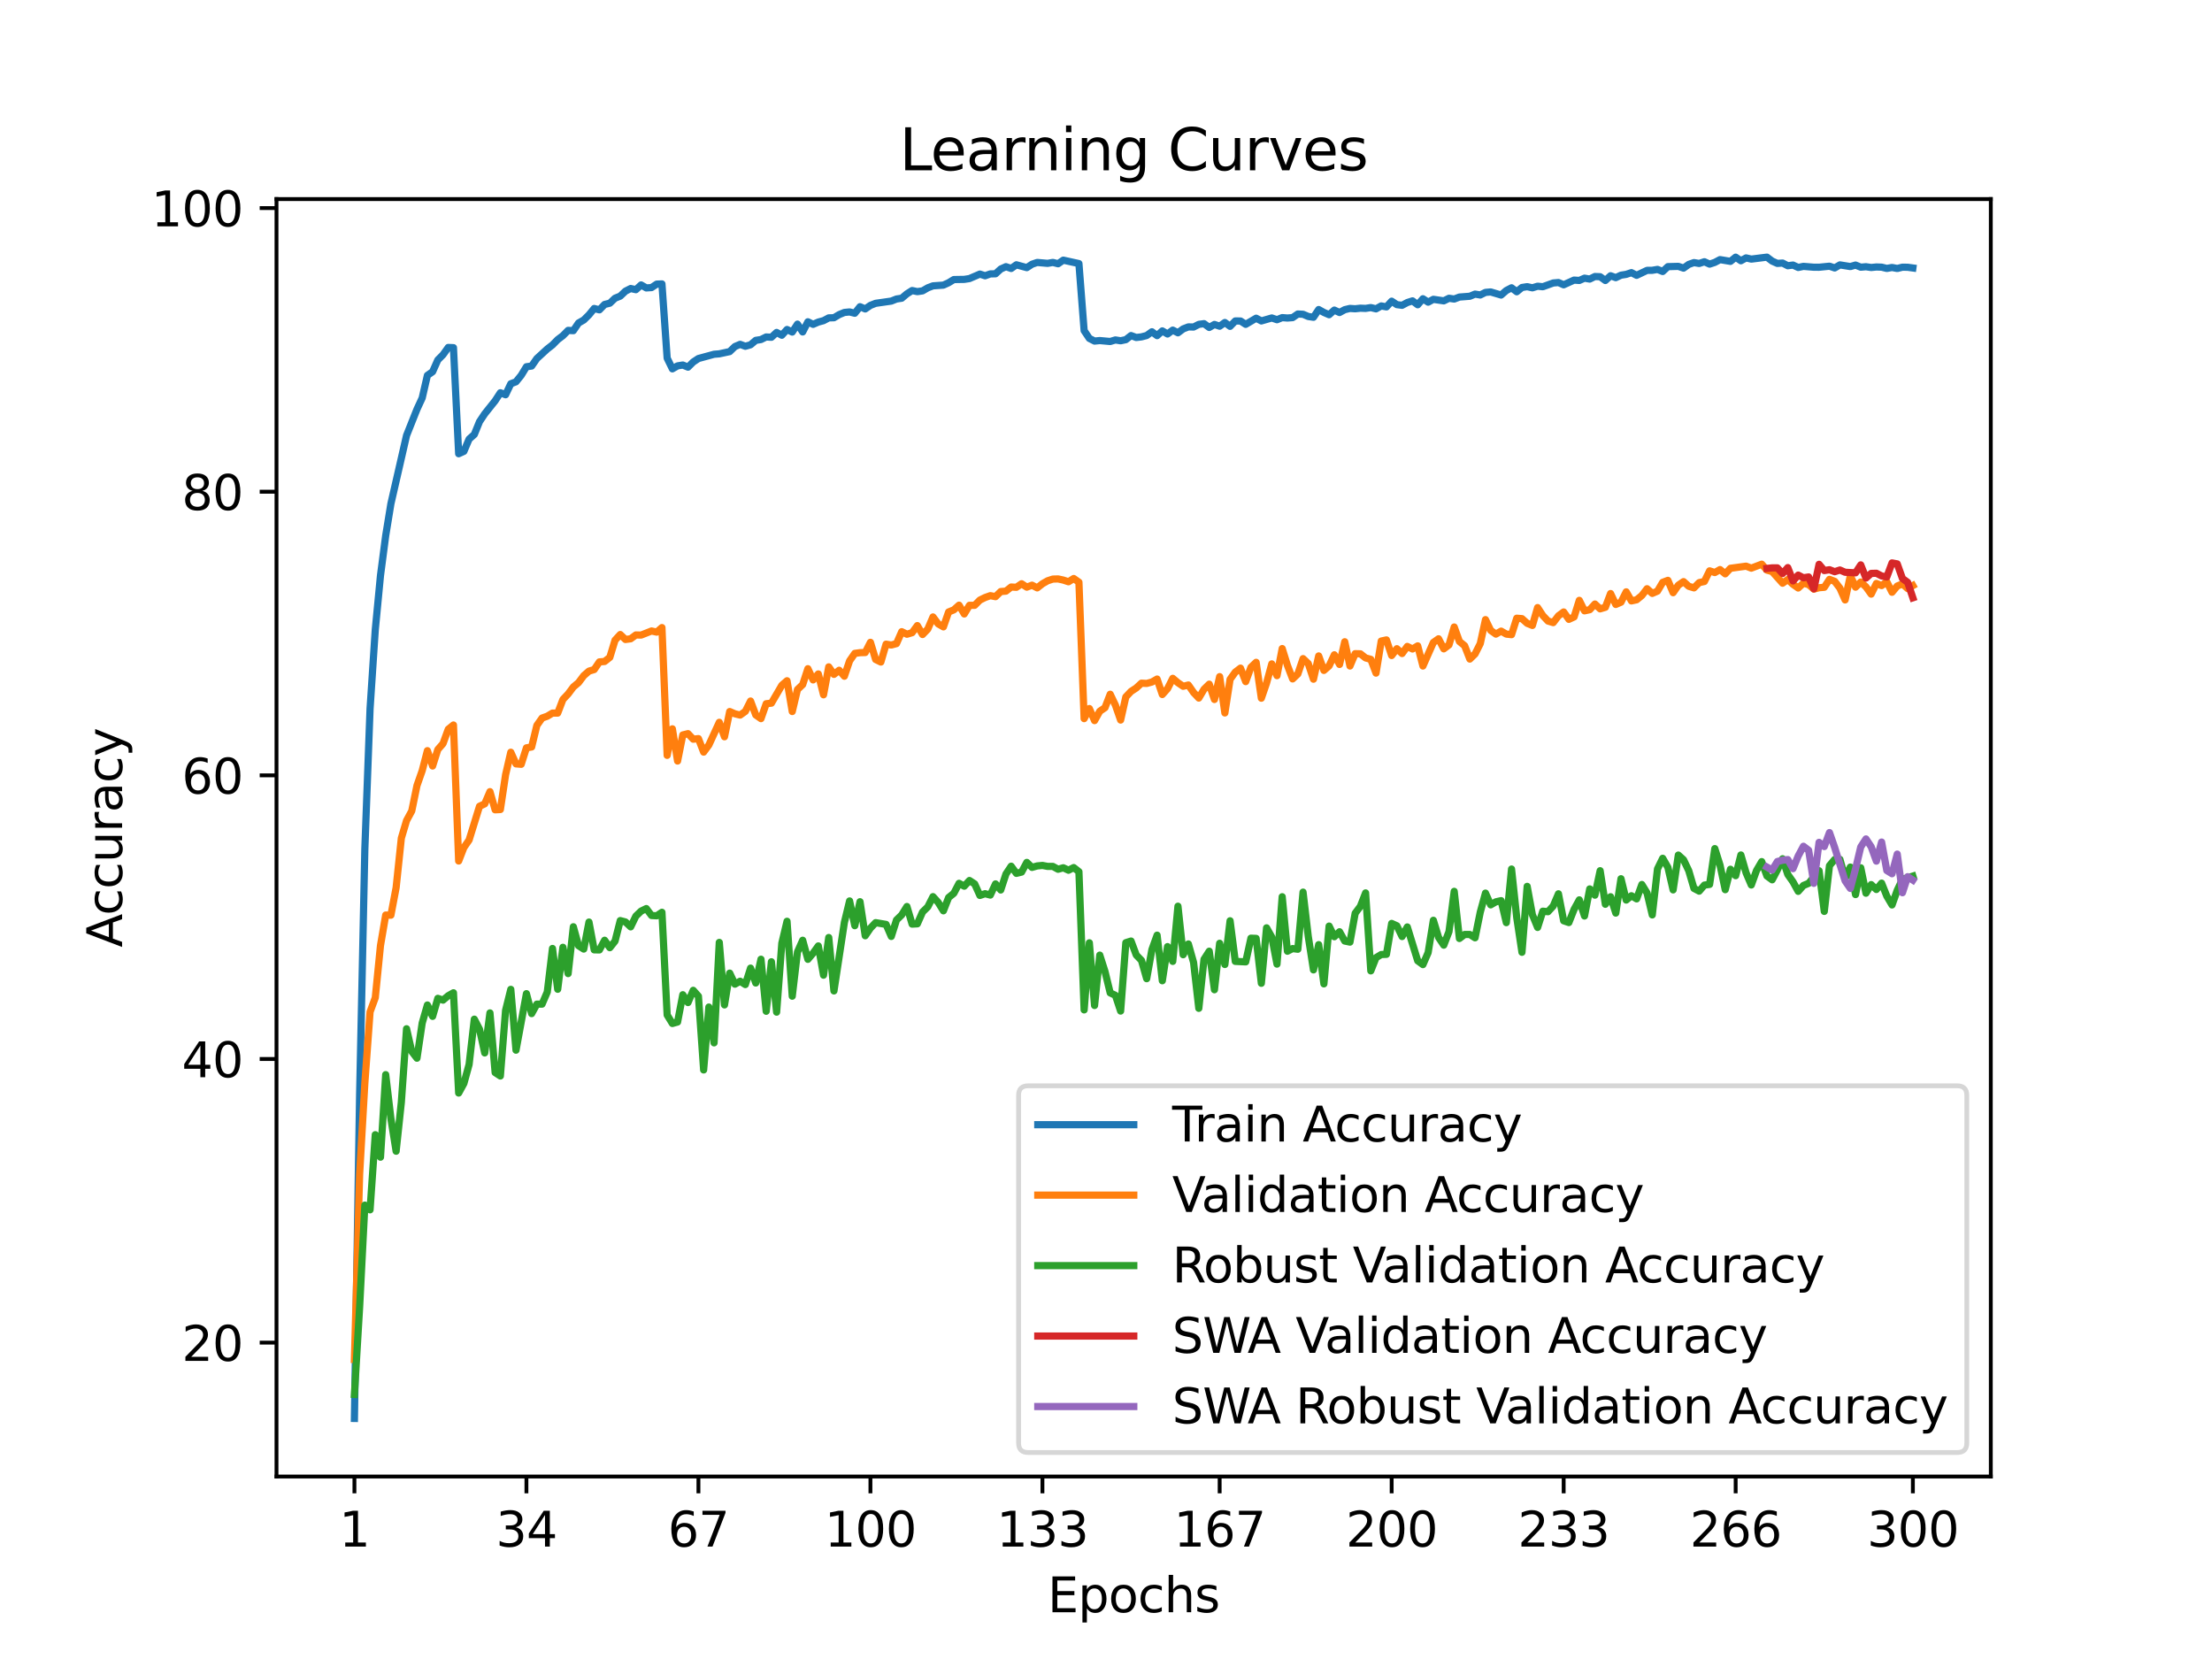 <?xml version="1.0" encoding="utf-8" standalone="no"?>
<!DOCTYPE svg PUBLIC "-//W3C//DTD SVG 1.1//EN"
  "http://www.w3.org/Graphics/SVG/1.1/DTD/svg11.dtd">
<svg xmlns:xlink="http://www.w3.org/1999/xlink" width="460.8pt" height="345.6pt" viewBox="0 0 460.8 345.6" xmlns="http://www.w3.org/2000/svg" version="1.1">
 <defs>
  <style type="text/css">*{stroke-linejoin: round; stroke-linecap: butt}</style>
 </defs>
 <g id="figure_1">
  <g id="patch_1">
   <path d="M 0 345.6 
L 460.8 345.6 
L 460.8 0 
L 0 0 
z
" style="fill: #ffffff"/>
  </g>
  <g id="axes_1">
   <g id="patch_2">
    <path d="M 57.6 307.584 
L 414.72 307.584 
L 414.72 41.472 
L 57.6 41.472 
z
" style="fill: #ffffff"/>
   </g>
   <g id="matplotlib.axis_1">
    <g id="xtick_1">
     <g id="line2d_1">
      <defs>
       <path id="m27cd35a3b5" d="M 0 0 
L 0 3.5 
" style="stroke: #000000; stroke-width: 0.8"/>
      </defs>
      <g>
       <use xlink:href="#m27cd35a3b5" x="73.833" y="307.584" style="stroke: #000000; stroke-width: 0.8"/>
      </g>
     </g>
     <g id="text_1">
      <!-- 1 -->
      <g transform="translate(70.651 322.182) scale(0.1 -0.1)">
       <defs>
        <path id="DejaVuSans-31" d="M 794 531 
L 1825 531 
L 1825 4091 
L 703 3866 
L 703 4441 
L 1819 4666 
L 2450 4666 
L 2450 531 
L 3481 531 
L 3481 0 
L 794 0 
L 794 531 
z
" transform="scale(0.016)"/>
       </defs>
       <use xlink:href="#DejaVuSans-31"/>
      </g>
     </g>
    </g>
    <g id="xtick_2">
     <g id="line2d_2">
      <g>
       <use xlink:href="#m27cd35a3b5" x="109.664" y="307.584" style="stroke: #000000; stroke-width: 0.8"/>
      </g>
     </g>
     <g id="text_2">
      <!-- 34 -->
      <g transform="translate(103.302 322.182) scale(0.1 -0.1)">
       <defs>
        <path id="DejaVuSans-33" d="M 2597 2516 
Q 3050 2419 3304 2112 
Q 3559 1806 3559 1356 
Q 3559 666 3084 287 
Q 2609 -91 1734 -91 
Q 1441 -91 1130 -33 
Q 819 25 488 141 
L 488 750 
Q 750 597 1062 519 
Q 1375 441 1716 441 
Q 2309 441 2620 675 
Q 2931 909 2931 1356 
Q 2931 1769 2642 2001 
Q 2353 2234 1838 2234 
L 1294 2234 
L 1294 2753 
L 1863 2753 
Q 2328 2753 2575 2939 
Q 2822 3125 2822 3475 
Q 2822 3834 2567 4026 
Q 2313 4219 1838 4219 
Q 1578 4219 1281 4162 
Q 984 4106 628 3988 
L 628 4550 
Q 988 4650 1302 4700 
Q 1616 4750 1894 4750 
Q 2613 4750 3031 4423 
Q 3450 4097 3450 3541 
Q 3450 3153 3228 2886 
Q 3006 2619 2597 2516 
z
" transform="scale(0.016)"/>
        <path id="DejaVuSans-34" d="M 2419 4116 
L 825 1625 
L 2419 1625 
L 2419 4116 
z
M 2253 4666 
L 3047 4666 
L 3047 1625 
L 3713 1625 
L 3713 1100 
L 3047 1100 
L 3047 0 
L 2419 0 
L 2419 1100 
L 313 1100 
L 313 1709 
L 2253 4666 
z
" transform="scale(0.016)"/>
       </defs>
       <use xlink:href="#DejaVuSans-33"/>
       <use xlink:href="#DejaVuSans-34" x="63.623"/>
      </g>
     </g>
    </g>
    <g id="xtick_3">
     <g id="line2d_3">
      <g>
       <use xlink:href="#m27cd35a3b5" x="145.496" y="307.584" style="stroke: #000000; stroke-width: 0.8"/>
      </g>
     </g>
     <g id="text_3">
      <!-- 67 -->
      <g transform="translate(139.133 322.182) scale(0.1 -0.1)">
       <defs>
        <path id="DejaVuSans-36" d="M 2113 2584 
Q 1688 2584 1439 2293 
Q 1191 2003 1191 1497 
Q 1191 994 1439 701 
Q 1688 409 2113 409 
Q 2538 409 2786 701 
Q 3034 994 3034 1497 
Q 3034 2003 2786 2293 
Q 2538 2584 2113 2584 
z
M 3366 4563 
L 3366 3988 
Q 3128 4100 2886 4159 
Q 2644 4219 2406 4219 
Q 1781 4219 1451 3797 
Q 1122 3375 1075 2522 
Q 1259 2794 1537 2939 
Q 1816 3084 2150 3084 
Q 2853 3084 3261 2657 
Q 3669 2231 3669 1497 
Q 3669 778 3244 343 
Q 2819 -91 2113 -91 
Q 1303 -91 875 529 
Q 447 1150 447 2328 
Q 447 3434 972 4092 
Q 1497 4750 2381 4750 
Q 2619 4750 2861 4703 
Q 3103 4656 3366 4563 
z
" transform="scale(0.016)"/>
        <path id="DejaVuSans-37" d="M 525 4666 
L 3525 4666 
L 3525 4397 
L 1831 0 
L 1172 0 
L 2766 4134 
L 525 4134 
L 525 4666 
z
" transform="scale(0.016)"/>
       </defs>
       <use xlink:href="#DejaVuSans-36"/>
       <use xlink:href="#DejaVuSans-37" x="63.623"/>
      </g>
     </g>
    </g>
    <g id="xtick_4">
     <g id="line2d_4">
      <g>
       <use xlink:href="#m27cd35a3b5" x="181.327" y="307.584" style="stroke: #000000; stroke-width: 0.8"/>
      </g>
     </g>
     <g id="text_4">
      <!-- 100 -->
      <g transform="translate(171.783 322.182) scale(0.1 -0.1)">
       <defs>
        <path id="DejaVuSans-30" d="M 2034 4250 
Q 1547 4250 1301 3770 
Q 1056 3291 1056 2328 
Q 1056 1369 1301 889 
Q 1547 409 2034 409 
Q 2525 409 2770 889 
Q 3016 1369 3016 2328 
Q 3016 3291 2770 3770 
Q 2525 4250 2034 4250 
z
M 2034 4750 
Q 2819 4750 3233 4129 
Q 3647 3509 3647 2328 
Q 3647 1150 3233 529 
Q 2819 -91 2034 -91 
Q 1250 -91 836 529 
Q 422 1150 422 2328 
Q 422 3509 836 4129 
Q 1250 4750 2034 4750 
z
" transform="scale(0.016)"/>
       </defs>
       <use xlink:href="#DejaVuSans-31"/>
       <use xlink:href="#DejaVuSans-30" x="63.623"/>
       <use xlink:href="#DejaVuSans-30" x="127.246"/>
      </g>
     </g>
    </g>
    <g id="xtick_5">
     <g id="line2d_5">
      <g>
       <use xlink:href="#m27cd35a3b5" x="217.158" y="307.584" style="stroke: #000000; stroke-width: 0.8"/>
      </g>
     </g>
     <g id="text_5">
      <!-- 133 -->
      <g transform="translate(207.615 322.182) scale(0.1 -0.1)">
       <use xlink:href="#DejaVuSans-31"/>
       <use xlink:href="#DejaVuSans-33" x="63.623"/>
       <use xlink:href="#DejaVuSans-33" x="127.246"/>
      </g>
     </g>
    </g>
    <g id="xtick_6">
     <g id="line2d_6">
      <g>
       <use xlink:href="#m27cd35a3b5" x="254.076" y="307.584" style="stroke: #000000; stroke-width: 0.8"/>
      </g>
     </g>
     <g id="text_6">
      <!-- 167 -->
      <g transform="translate(244.532 322.182) scale(0.1 -0.1)">
       <use xlink:href="#DejaVuSans-31"/>
       <use xlink:href="#DejaVuSans-36" x="63.623"/>
       <use xlink:href="#DejaVuSans-37" x="127.246"/>
      </g>
     </g>
    </g>
    <g id="xtick_7">
     <g id="line2d_7">
      <g>
       <use xlink:href="#m27cd35a3b5" x="289.907" y="307.584" style="stroke: #000000; stroke-width: 0.8"/>
      </g>
     </g>
     <g id="text_7">
      <!-- 200 -->
      <g transform="translate(280.363 322.182) scale(0.1 -0.1)">
       <defs>
        <path id="DejaVuSans-32" d="M 1228 531 
L 3431 531 
L 3431 0 
L 469 0 
L 469 531 
Q 828 903 1448 1529 
Q 2069 2156 2228 2338 
Q 2531 2678 2651 2914 
Q 2772 3150 2772 3378 
Q 2772 3750 2511 3984 
Q 2250 4219 1831 4219 
Q 1534 4219 1204 4116 
Q 875 4013 500 3803 
L 500 4441 
Q 881 4594 1212 4672 
Q 1544 4750 1819 4750 
Q 2544 4750 2975 4387 
Q 3406 4025 3406 3419 
Q 3406 3131 3298 2873 
Q 3191 2616 2906 2266 
Q 2828 2175 2409 1742 
Q 1991 1309 1228 531 
z
" transform="scale(0.016)"/>
       </defs>
       <use xlink:href="#DejaVuSans-32"/>
       <use xlink:href="#DejaVuSans-30" x="63.623"/>
       <use xlink:href="#DejaVuSans-30" x="127.246"/>
      </g>
     </g>
    </g>
    <g id="xtick_8">
     <g id="line2d_8">
      <g>
       <use xlink:href="#m27cd35a3b5" x="325.739" y="307.584" style="stroke: #000000; stroke-width: 0.8"/>
      </g>
     </g>
     <g id="text_8">
      <!-- 233 -->
      <g transform="translate(316.195 322.182) scale(0.1 -0.1)">
       <use xlink:href="#DejaVuSans-32"/>
       <use xlink:href="#DejaVuSans-33" x="63.623"/>
       <use xlink:href="#DejaVuSans-33" x="127.246"/>
      </g>
     </g>
    </g>
    <g id="xtick_9">
     <g id="line2d_9">
      <g>
       <use xlink:href="#m27cd35a3b5" x="361.57" y="307.584" style="stroke: #000000; stroke-width: 0.8"/>
      </g>
     </g>
     <g id="text_9">
      <!-- 266 -->
      <g transform="translate(352.026 322.182) scale(0.1 -0.1)">
       <use xlink:href="#DejaVuSans-32"/>
       <use xlink:href="#DejaVuSans-36" x="63.623"/>
       <use xlink:href="#DejaVuSans-36" x="127.246"/>
      </g>
     </g>
    </g>
    <g id="xtick_10">
     <g id="line2d_10">
      <g>
       <use xlink:href="#m27cd35a3b5" x="398.487" y="307.584" style="stroke: #000000; stroke-width: 0.8"/>
      </g>
     </g>
     <g id="text_10">
      <!-- 300 -->
      <g transform="translate(388.944 322.182) scale(0.1 -0.1)">
       <use xlink:href="#DejaVuSans-33"/>
       <use xlink:href="#DejaVuSans-30" x="63.623"/>
       <use xlink:href="#DejaVuSans-30" x="127.246"/>
      </g>
     </g>
    </g>
    <g id="text_11">
     <!-- Epochs -->
     <g transform="translate(218.244 335.861) scale(0.1 -0.1)">
      <defs>
       <path id="DejaVuSans-45" d="M 628 4666 
L 3578 4666 
L 3578 4134 
L 1259 4134 
L 1259 2753 
L 3481 2753 
L 3481 2222 
L 1259 2222 
L 1259 531 
L 3634 531 
L 3634 0 
L 628 0 
L 628 4666 
z
" transform="scale(0.016)"/>
       <path id="DejaVuSans-70" d="M 1159 525 
L 1159 -1331 
L 581 -1331 
L 581 3500 
L 1159 3500 
L 1159 2969 
Q 1341 3281 1617 3432 
Q 1894 3584 2278 3584 
Q 2916 3584 3314 3078 
Q 3713 2572 3713 1747 
Q 3713 922 3314 415 
Q 2916 -91 2278 -91 
Q 1894 -91 1617 61 
Q 1341 213 1159 525 
z
M 3116 1747 
Q 3116 2381 2855 2742 
Q 2594 3103 2138 3103 
Q 1681 3103 1420 2742 
Q 1159 2381 1159 1747 
Q 1159 1113 1420 752 
Q 1681 391 2138 391 
Q 2594 391 2855 752 
Q 3116 1113 3116 1747 
z
" transform="scale(0.016)"/>
       <path id="DejaVuSans-6f" d="M 1959 3097 
Q 1497 3097 1228 2736 
Q 959 2375 959 1747 
Q 959 1119 1226 758 
Q 1494 397 1959 397 
Q 2419 397 2687 759 
Q 2956 1122 2956 1747 
Q 2956 2369 2687 2733 
Q 2419 3097 1959 3097 
z
M 1959 3584 
Q 2709 3584 3137 3096 
Q 3566 2609 3566 1747 
Q 3566 888 3137 398 
Q 2709 -91 1959 -91 
Q 1206 -91 779 398 
Q 353 888 353 1747 
Q 353 2609 779 3096 
Q 1206 3584 1959 3584 
z
" transform="scale(0.016)"/>
       <path id="DejaVuSans-63" d="M 3122 3366 
L 3122 2828 
Q 2878 2963 2633 3030 
Q 2388 3097 2138 3097 
Q 1578 3097 1268 2742 
Q 959 2388 959 1747 
Q 959 1106 1268 751 
Q 1578 397 2138 397 
Q 2388 397 2633 464 
Q 2878 531 3122 666 
L 3122 134 
Q 2881 22 2623 -34 
Q 2366 -91 2075 -91 
Q 1284 -91 818 406 
Q 353 903 353 1747 
Q 353 2603 823 3093 
Q 1294 3584 2113 3584 
Q 2378 3584 2631 3529 
Q 2884 3475 3122 3366 
z
" transform="scale(0.016)"/>
       <path id="DejaVuSans-68" d="M 3513 2113 
L 3513 0 
L 2938 0 
L 2938 2094 
Q 2938 2591 2744 2837 
Q 2550 3084 2163 3084 
Q 1697 3084 1428 2787 
Q 1159 2491 1159 1978 
L 1159 0 
L 581 0 
L 581 4863 
L 1159 4863 
L 1159 2956 
Q 1366 3272 1645 3428 
Q 1925 3584 2291 3584 
Q 2894 3584 3203 3211 
Q 3513 2838 3513 2113 
z
" transform="scale(0.016)"/>
       <path id="DejaVuSans-73" d="M 2834 3397 
L 2834 2853 
Q 2591 2978 2328 3040 
Q 2066 3103 1784 3103 
Q 1356 3103 1142 2972 
Q 928 2841 928 2578 
Q 928 2378 1081 2264 
Q 1234 2150 1697 2047 
L 1894 2003 
Q 2506 1872 2764 1633 
Q 3022 1394 3022 966 
Q 3022 478 2636 193 
Q 2250 -91 1575 -91 
Q 1294 -91 989 -36 
Q 684 19 347 128 
L 347 722 
Q 666 556 975 473 
Q 1284 391 1588 391 
Q 1994 391 2212 530 
Q 2431 669 2431 922 
Q 2431 1156 2273 1281 
Q 2116 1406 1581 1522 
L 1381 1569 
Q 847 1681 609 1914 
Q 372 2147 372 2553 
Q 372 3047 722 3315 
Q 1072 3584 1716 3584 
Q 2034 3584 2315 3537 
Q 2597 3491 2834 3397 
z
" transform="scale(0.016)"/>
      </defs>
      <use xlink:href="#DejaVuSans-45"/>
      <use xlink:href="#DejaVuSans-70" x="63.184"/>
      <use xlink:href="#DejaVuSans-6f" x="126.66"/>
      <use xlink:href="#DejaVuSans-63" x="187.842"/>
      <use xlink:href="#DejaVuSans-68" x="242.822"/>
      <use xlink:href="#DejaVuSans-73" x="306.201"/>
     </g>
    </g>
   </g>
   <g id="matplotlib.axis_2">
    <g id="ytick_1">
     <g id="line2d_11">
      <defs>
       <path id="m4e24f9bdbe" d="M 0 0 
L -3.5 0 
" style="stroke: #000000; stroke-width: 0.8"/>
      </defs>
      <g>
       <use xlink:href="#m4e24f9bdbe" x="57.6" y="279.694" style="stroke: #000000; stroke-width: 0.8"/>
      </g>
     </g>
     <g id="text_12">
      <!-- 20 -->
      <g transform="translate(37.875 283.493) scale(0.1 -0.1)">
       <use xlink:href="#DejaVuSans-32"/>
       <use xlink:href="#DejaVuSans-30" x="63.623"/>
      </g>
     </g>
    </g>
    <g id="ytick_2">
     <g id="line2d_12">
      <g>
       <use xlink:href="#m4e24f9bdbe" x="57.6" y="220.607" style="stroke: #000000; stroke-width: 0.8"/>
      </g>
     </g>
     <g id="text_13">
      <!-- 40 -->
      <g transform="translate(37.875 224.406) scale(0.1 -0.1)">
       <use xlink:href="#DejaVuSans-34"/>
       <use xlink:href="#DejaVuSans-30" x="63.623"/>
      </g>
     </g>
    </g>
    <g id="ytick_3">
     <g id="line2d_13">
      <g>
       <use xlink:href="#m4e24f9bdbe" x="57.6" y="161.52" style="stroke: #000000; stroke-width: 0.8"/>
      </g>
     </g>
     <g id="text_14">
      <!-- 60 -->
      <g transform="translate(37.875 165.319) scale(0.1 -0.1)">
       <use xlink:href="#DejaVuSans-36"/>
       <use xlink:href="#DejaVuSans-30" x="63.623"/>
      </g>
     </g>
    </g>
    <g id="ytick_4">
     <g id="line2d_14">
      <g>
       <use xlink:href="#m4e24f9bdbe" x="57.6" y="102.433" style="stroke: #000000; stroke-width: 0.8"/>
      </g>
     </g>
     <g id="text_15">
      <!-- 80 -->
      <g transform="translate(37.875 106.232) scale(0.1 -0.1)">
       <defs>
        <path id="DejaVuSans-38" d="M 2034 2216 
Q 1584 2216 1326 1975 
Q 1069 1734 1069 1313 
Q 1069 891 1326 650 
Q 1584 409 2034 409 
Q 2484 409 2743 651 
Q 3003 894 3003 1313 
Q 3003 1734 2745 1975 
Q 2488 2216 2034 2216 
z
M 1403 2484 
Q 997 2584 770 2862 
Q 544 3141 544 3541 
Q 544 4100 942 4425 
Q 1341 4750 2034 4750 
Q 2731 4750 3128 4425 
Q 3525 4100 3525 3541 
Q 3525 3141 3298 2862 
Q 3072 2584 2669 2484 
Q 3125 2378 3379 2068 
Q 3634 1759 3634 1313 
Q 3634 634 3220 271 
Q 2806 -91 2034 -91 
Q 1263 -91 848 271 
Q 434 634 434 1313 
Q 434 1759 690 2068 
Q 947 2378 1403 2484 
z
M 1172 3481 
Q 1172 3119 1398 2916 
Q 1625 2713 2034 2713 
Q 2441 2713 2670 2916 
Q 2900 3119 2900 3481 
Q 2900 3844 2670 4047 
Q 2441 4250 2034 4250 
Q 1625 4250 1398 4047 
Q 1172 3844 1172 3481 
z
" transform="scale(0.016)"/>
       </defs>
       <use xlink:href="#DejaVuSans-38"/>
       <use xlink:href="#DejaVuSans-30" x="63.623"/>
      </g>
     </g>
    </g>
    <g id="ytick_5">
     <g id="line2d_15">
      <g>
       <use xlink:href="#m4e24f9bdbe" x="57.6" y="43.346" style="stroke: #000000; stroke-width: 0.8"/>
      </g>
     </g>
     <g id="text_16">
      <!-- 100 -->
      <g transform="translate(31.512 47.145) scale(0.1 -0.1)">
       <use xlink:href="#DejaVuSans-31"/>
       <use xlink:href="#DejaVuSans-30" x="63.623"/>
       <use xlink:href="#DejaVuSans-30" x="127.246"/>
      </g>
     </g>
    </g>
    <g id="text_17">
     <!-- Accuracy -->
     <g transform="translate(25.433 197.356) rotate(-90) scale(0.1 -0.1)">
      <defs>
       <path id="DejaVuSans-41" d="M 2188 4044 
L 1331 1722 
L 3047 1722 
L 2188 4044 
z
M 1831 4666 
L 2547 4666 
L 4325 0 
L 3669 0 
L 3244 1197 
L 1141 1197 
L 716 0 
L 50 0 
L 1831 4666 
z
" transform="scale(0.016)"/>
       <path id="DejaVuSans-75" d="M 544 1381 
L 544 3500 
L 1119 3500 
L 1119 1403 
Q 1119 906 1312 657 
Q 1506 409 1894 409 
Q 2359 409 2629 706 
Q 2900 1003 2900 1516 
L 2900 3500 
L 3475 3500 
L 3475 0 
L 2900 0 
L 2900 538 
Q 2691 219 2414 64 
Q 2138 -91 1772 -91 
Q 1169 -91 856 284 
Q 544 659 544 1381 
z
M 1991 3584 
L 1991 3584 
z
" transform="scale(0.016)"/>
       <path id="DejaVuSans-72" d="M 2631 2963 
Q 2534 3019 2420 3045 
Q 2306 3072 2169 3072 
Q 1681 3072 1420 2755 
Q 1159 2438 1159 1844 
L 1159 0 
L 581 0 
L 581 3500 
L 1159 3500 
L 1159 2956 
Q 1341 3275 1631 3429 
Q 1922 3584 2338 3584 
Q 2397 3584 2469 3576 
Q 2541 3569 2628 3553 
L 2631 2963 
z
" transform="scale(0.016)"/>
       <path id="DejaVuSans-61" d="M 2194 1759 
Q 1497 1759 1228 1600 
Q 959 1441 959 1056 
Q 959 750 1161 570 
Q 1363 391 1709 391 
Q 2188 391 2477 730 
Q 2766 1069 2766 1631 
L 2766 1759 
L 2194 1759 
z
M 3341 1997 
L 3341 0 
L 2766 0 
L 2766 531 
Q 2569 213 2275 61 
Q 1981 -91 1556 -91 
Q 1019 -91 701 211 
Q 384 513 384 1019 
Q 384 1609 779 1909 
Q 1175 2209 1959 2209 
L 2766 2209 
L 2766 2266 
Q 2766 2663 2505 2880 
Q 2244 3097 1772 3097 
Q 1472 3097 1187 3025 
Q 903 2953 641 2809 
L 641 3341 
Q 956 3463 1253 3523 
Q 1550 3584 1831 3584 
Q 2591 3584 2966 3190 
Q 3341 2797 3341 1997 
z
" transform="scale(0.016)"/>
       <path id="DejaVuSans-79" d="M 2059 -325 
Q 1816 -950 1584 -1140 
Q 1353 -1331 966 -1331 
L 506 -1331 
L 506 -850 
L 844 -850 
Q 1081 -850 1212 -737 
Q 1344 -625 1503 -206 
L 1606 56 
L 191 3500 
L 800 3500 
L 1894 763 
L 2988 3500 
L 3597 3500 
L 2059 -325 
z
" transform="scale(0.016)"/>
      </defs>
      <use xlink:href="#DejaVuSans-41"/>
      <use xlink:href="#DejaVuSans-63" x="66.658"/>
      <use xlink:href="#DejaVuSans-63" x="121.639"/>
      <use xlink:href="#DejaVuSans-75" x="176.619"/>
      <use xlink:href="#DejaVuSans-72" x="239.998"/>
      <use xlink:href="#DejaVuSans-61" x="281.111"/>
      <use xlink:href="#DejaVuSans-63" x="342.391"/>
      <use xlink:href="#DejaVuSans-79" x="397.371"/>
     </g>
    </g>
   </g>
   <g id="line2d_16">
    <path d="M 73.833 295.488 
L 74.919 227.898 
L 76.004 176.853 
L 77.09 147.635 
L 78.176 131.191 
L 79.262 119.893 
L 80.348 111.58 
L 81.433 104.932 
L 84.691 90.716 
L 86.862 85.256 
L 87.948 82.911 
L 89.034 78.201 
L 90.12 77.433 
L 91.206 74.987 
L 92.291 73.894 
L 93.377 72.381 
L 94.463 72.423 
L 95.549 94.521 
L 96.635 94.025 
L 97.72 91.472 
L 98.806 90.509 
L 99.892 87.838 
L 100.978 86.208 
L 103.149 83.484 
L 104.235 81.818 
L 105.321 82.231 
L 106.407 79.95 
L 107.493 79.531 
L 108.578 78.184 
L 109.664 76.399 
L 110.75 76.252 
L 111.836 74.692 
L 114.007 72.7 
L 115.093 71.855 
L 116.179 70.751 
L 117.265 69.923 
L 118.351 68.824 
L 119.436 68.883 
L 120.522 67.282 
L 121.608 66.662 
L 122.694 65.586 
L 123.78 64.263 
L 124.865 64.546 
L 125.951 63.424 
L 127.037 63.158 
L 128.123 62.124 
L 129.209 61.687 
L 130.294 60.653 
L 131.38 60.103 
L 132.466 60.345 
L 133.552 59.359 
L 134.638 59.979 
L 135.723 59.908 
L 136.809 59.187 
L 137.895 59.146 
L 138.981 74.609 
L 140.067 76.836 
L 141.152 76.216 
L 142.238 76.039 
L 143.324 76.482 
L 144.41 75.407 
L 145.496 74.686 
L 148.753 73.799 
L 149.839 73.711 
L 152.01 73.244 
L 153.096 72.192 
L 154.182 71.731 
L 155.268 72.133 
L 156.354 71.826 
L 157.439 70.904 
L 158.525 70.733 
L 159.611 70.195 
L 160.697 70.26 
L 161.783 69.256 
L 162.868 69.835 
L 163.954 68.641 
L 165.04 69.173 
L 166.126 67.524 
L 167.212 69.149 
L 168.297 67.034 
L 169.383 67.566 
L 170.469 67.093 
L 171.555 66.798 
L 172.641 66.219 
L 173.726 66.189 
L 174.812 65.539 
L 175.898 65.09 
L 176.984 64.984 
L 178.07 65.255 
L 179.155 63.891 
L 180.241 64.357 
L 181.327 63.613 
L 182.413 63.187 
L 185.67 62.721 
L 186.756 62.289 
L 187.842 62.124 
L 188.928 61.208 
L 190.013 60.523 
L 191.099 60.753 
L 192.185 60.593 
L 193.271 59.961 
L 194.357 59.548 
L 196.528 59.394 
L 197.614 58.898 
L 198.7 58.236 
L 200.871 58.2 
L 201.957 58.029 
L 204.129 57.095 
L 205.215 57.45 
L 206.3 57.06 
L 207.386 57.036 
L 208.472 56.044 
L 209.558 55.553 
L 210.644 55.926 
L 211.729 55.163 
L 213.901 55.754 
L 214.987 55.045 
L 216.073 54.673 
L 218.244 54.862 
L 219.33 54.667 
L 220.416 54.945 
L 221.502 54.194 
L 224.759 54.909 
L 225.845 68.877 
L 226.931 70.496 
L 228.016 71.052 
L 229.102 70.945 
L 231.274 71.14 
L 232.36 70.816 
L 233.445 70.987 
L 234.531 70.756 
L 235.617 69.906 
L 236.703 70.307 
L 237.789 70.177 
L 238.875 69.894 
L 239.96 69.114 
L 241.046 69.917 
L 242.132 68.937 
L 243.218 69.575 
L 244.304 68.771 
L 245.389 69.327 
L 246.475 68.517 
L 247.561 68.097 
L 248.647 68.127 
L 249.733 67.572 
L 250.818 67.424 
L 251.904 68.216 
L 252.99 67.589 
L 254.076 67.956 
L 255.162 67.182 
L 256.247 67.985 
L 257.333 66.863 
L 258.419 66.868 
L 259.505 67.566 
L 261.676 66.289 
L 262.762 66.857 
L 264.934 66.236 
L 266.02 66.603 
L 267.105 66.165 
L 268.191 66.248 
L 269.277 66.165 
L 270.363 65.415 
L 271.449 65.468 
L 272.534 65.929 
L 273.62 66.094 
L 274.706 64.481 
L 275.792 65.09 
L 276.878 65.563 
L 277.963 64.6 
L 279.049 65.102 
L 280.135 64.511 
L 281.221 64.251 
L 282.307 64.322 
L 283.392 64.204 
L 284.478 64.245 
L 285.564 64.074 
L 286.65 64.34 
L 287.736 63.731 
L 288.821 63.932 
L 289.907 62.744 
L 290.993 63.459 
L 292.079 63.601 
L 293.165 63.022 
L 294.25 62.679 
L 295.336 63.489 
L 296.422 62.236 
L 297.508 62.945 
L 298.594 62.354 
L 300.765 62.673 
L 301.851 62.136 
L 302.937 62.295 
L 304.023 61.882 
L 306.194 61.716 
L 307.28 61.267 
L 308.366 61.45 
L 309.452 60.913 
L 310.537 60.818 
L 312.709 61.462 
L 313.795 60.517 
L 314.881 59.955 
L 315.966 60.777 
L 317.052 59.89 
L 318.138 59.719 
L 319.224 59.961 
L 320.31 59.624 
L 321.395 59.731 
L 323.567 58.951 
L 324.653 58.856 
L 325.739 59.329 
L 327.91 58.348 
L 328.996 58.425 
L 330.082 57.946 
L 331.168 58.135 
L 332.253 57.604 
L 333.339 57.645 
L 334.425 58.431 
L 335.511 57.444 
L 336.597 57.84 
L 337.682 57.326 
L 338.768 57.155 
L 339.854 56.794 
L 340.94 57.355 
L 343.111 56.321 
L 344.197 56.31 
L 345.283 56.121 
L 346.369 56.558 
L 347.455 55.547 
L 349.626 55.488 
L 350.712 55.855 
L 351.798 55.081 
L 352.884 54.702 
L 353.969 54.886 
L 355.055 54.525 
L 356.141 55.022 
L 357.227 54.661 
L 358.313 54.082 
L 360.484 54.448 
L 361.57 53.574 
L 362.656 54.318 
L 363.742 53.728 
L 364.827 53.976 
L 368.085 53.568 
L 369.171 54.389 
L 370.256 54.874 
L 371.342 54.797 
L 372.428 55.358 
L 373.514 55.217 
L 374.6 55.719 
L 375.685 55.488 
L 377.857 55.666 
L 378.943 55.671 
L 381.114 55.453 
L 382.2 55.819 
L 383.286 55.181 
L 385.458 55.53 
L 386.543 55.217 
L 387.629 55.66 
L 388.715 55.565 
L 389.801 55.725 
L 390.887 55.618 
L 391.972 55.654 
L 393.058 55.92 
L 394.144 55.719 
L 395.23 55.931 
L 396.316 55.66 
L 397.401 55.677 
L 398.487 55.825 
L 398.487 55.825 
" clip-path="url(#p1782fd8e2c)" style="fill: none; stroke: #1f77b4; stroke-width: 1.5; stroke-linecap: square"/>
   </g>
   <g id="line2d_17">
    <path d="M 73.833 283.21 
L 74.919 244.567 
L 76.004 225.629 
L 77.09 210.799 
L 78.176 207.844 
L 79.262 196.972 
L 80.348 190.62 
L 81.433 190.65 
L 82.519 184.918 
L 83.605 174.608 
L 84.691 170.944 
L 85.777 168.935 
L 86.862 163.647 
L 87.948 160.545 
L 89.034 156.379 
L 90.12 159.57 
L 91.206 156.143 
L 92.291 154.902 
L 93.377 151.918 
L 94.463 151.032 
L 95.549 179.364 
L 96.635 176.558 
L 97.72 174.992 
L 99.892 167.96 
L 100.978 167.458 
L 102.064 164.917 
L 103.149 168.699 
L 104.235 168.64 
L 105.321 161.402 
L 106.407 156.704 
L 107.493 159.127 
L 108.578 159.216 
L 109.664 155.789 
L 110.75 155.611 
L 111.836 151.121 
L 112.922 149.584 
L 114.007 149.2 
L 115.093 148.55 
L 116.179 148.55 
L 117.265 145.714 
L 118.351 144.562 
L 119.436 143.114 
L 120.522 142.199 
L 121.608 140.751 
L 122.694 139.806 
L 123.78 139.481 
L 124.865 137.885 
L 125.951 137.797 
L 127.037 136.94 
L 128.123 133.365 
L 129.209 132.183 
L 130.294 133.217 
L 131.38 133.07 
L 132.466 132.272 
L 133.552 132.301 
L 135.723 131.445 
L 136.809 131.681 
L 137.895 130.736 
L 138.981 157.354 
L 140.067 151.83 
L 141.152 158.536 
L 142.238 153.1 
L 143.324 152.834 
L 144.41 153.986 
L 145.496 153.868 
L 146.581 156.675 
L 147.667 155.198 
L 149.839 150.471 
L 150.925 153.484 
L 152.01 148.225 
L 153.096 148.698 
L 154.182 148.964 
L 155.268 148.196 
L 156.354 146.039 
L 157.439 148.934 
L 158.525 149.703 
L 159.611 146.601 
L 160.697 146.482 
L 162.868 142.76 
L 163.954 141.814 
L 165.04 148.225 
L 166.126 143.646 
L 167.212 142.612 
L 168.297 139.303 
L 169.383 141.637 
L 170.469 140.396 
L 171.555 144.739 
L 172.641 138.919 
L 173.726 140.485 
L 174.812 139.628 
L 175.898 140.869 
L 176.984 137.678 
L 178.07 136.113 
L 179.155 135.965 
L 180.241 135.935 
L 181.327 133.808 
L 182.413 137.383 
L 183.499 137.915 
L 184.584 134.192 
L 185.67 134.37 
L 186.756 134.074 
L 187.842 131.592 
L 188.928 132.124 
L 190.013 131.799 
L 191.099 130.322 
L 192.185 132.183 
L 193.271 131.061 
L 194.357 128.52 
L 195.442 129.968 
L 196.528 130.588 
L 197.614 127.486 
L 198.7 127.043 
L 199.786 126.068 
L 200.871 127.899 
L 201.957 126.097 
L 203.043 126.097 
L 204.129 125.004 
L 205.215 124.472 
L 206.3 124.088 
L 207.386 124.295 
L 208.472 123.232 
L 209.558 123.143 
L 210.644 122.286 
L 211.729 122.345 
L 212.815 121.607 
L 213.901 122.316 
L 214.987 121.902 
L 216.073 122.463 
L 217.158 121.607 
L 218.244 120.986 
L 219.33 120.632 
L 220.416 120.602 
L 221.502 120.839 
L 222.587 121.193 
L 223.673 120.514 
L 224.759 121.282 
L 225.845 149.703 
L 226.931 147.605 
L 228.016 150.116 
L 229.102 148.166 
L 230.188 147.428 
L 231.274 144.621 
L 232.36 146.896 
L 233.445 149.998 
L 234.531 145.182 
L 235.617 144.03 
L 236.703 143.321 
L 237.789 142.317 
L 238.875 142.376 
L 239.96 142.08 
L 241.046 141.46 
L 242.132 144.68 
L 243.218 143.469 
L 244.304 141.312 
L 245.389 142.228 
L 246.475 142.967 
L 247.561 142.701 
L 248.647 144.267 
L 249.733 145.419 
L 250.818 143.587 
L 251.904 142.524 
L 252.99 145.714 
L 254.076 140.958 
L 255.162 148.521 
L 256.247 141.519 
L 257.333 140.012 
L 258.419 139.185 
L 259.505 141.992 
L 260.591 139.008 
L 261.676 137.974 
L 262.762 145.448 
L 263.848 142.287 
L 264.934 138.299 
L 266.02 140.751 
L 267.105 135.108 
L 268.191 138.594 
L 269.277 141.43 
L 270.363 140.396 
L 271.449 137.206 
L 272.534 138.24 
L 273.62 141.489 
L 274.706 136.644 
L 275.792 139.658 
L 276.878 138.712 
L 277.963 136.408 
L 279.049 138.417 
L 280.135 133.69 
L 281.221 138.742 
L 282.307 136.172 
L 283.392 136.201 
L 284.478 137.058 
L 285.564 137.353 
L 286.65 140.219 
L 287.736 133.542 
L 288.821 133.306 
L 289.907 136.556 
L 290.993 135.138 
L 292.079 136.142 
L 293.165 134.665 
L 294.25 135.197 
L 295.336 134.547 
L 296.422 138.742 
L 298.594 133.838 
L 299.679 133.07 
L 300.765 135.167 
L 301.851 134.34 
L 302.937 130.617 
L 304.023 133.631 
L 305.108 134.517 
L 306.194 137.294 
L 307.28 136.231 
L 308.366 134.074 
L 309.452 129.081 
L 310.537 131.327 
L 311.623 132.095 
L 312.709 131.474 
L 313.795 132.095 
L 314.881 132.213 
L 315.966 128.786 
L 317.052 128.874 
L 318.138 129.849 
L 319.224 130.292 
L 320.31 126.57 
L 321.395 128.224 
L 322.481 129.377 
L 323.567 129.702 
L 324.653 128.284 
L 325.739 127.486 
L 326.824 129.022 
L 327.91 128.52 
L 328.996 125.063 
L 330.082 127.25 
L 331.168 127.013 
L 332.253 125.831 
L 333.339 126.836 
L 334.425 126.511 
L 335.511 123.645 
L 336.597 125.92 
L 337.682 125.447 
L 338.768 123.291 
L 339.854 125.181 
L 340.94 124.945 
L 342.026 124.059 
L 343.111 122.641 
L 344.197 123.616 
L 345.283 123.143 
L 346.369 121.311 
L 347.455 120.898 
L 348.54 123.468 
L 349.626 121.902 
L 350.712 121.164 
L 351.798 122.138 
L 352.884 122.463 
L 353.969 121.37 
L 355.055 121.134 
L 356.141 118.918 
L 357.227 119.273 
L 358.313 118.652 
L 359.398 119.539 
L 360.484 118.386 
L 363.742 117.943 
L 364.827 118.357 
L 366.999 117.53 
L 368.085 118.771 
L 369.171 119.066 
L 371.342 121.489 
L 372.428 120.72 
L 373.514 121.725 
L 374.6 122.493 
L 375.685 121.489 
L 376.771 121.784 
L 377.857 122.729 
L 378.943 122.434 
L 380.029 122.345 
L 381.114 120.691 
L 382.2 121.104 
L 383.286 122.523 
L 384.372 124.975 
L 385.458 119.952 
L 386.543 122.316 
L 387.629 121.252 
L 388.715 122.257 
L 389.801 123.763 
L 390.887 121.548 
L 391.972 121.991 
L 393.058 121.193 
L 394.144 123.379 
L 395.23 122.079 
L 396.316 121.636 
L 397.401 122.611 
L 398.487 121.991 
L 398.487 121.991 
" clip-path="url(#p1782fd8e2c)" style="fill: none; stroke: #ff7f0e; stroke-width: 1.5; stroke-linecap: square"/>
   </g>
   <g id="line2d_18">
    <path d="M 73.833 290.493 
L 74.919 272.237 
L 76.004 251.047 
L 77.09 252.025 
L 78.176 236.377 
L 79.262 241.063 
L 80.348 223.867 
L 81.433 233.036 
L 82.519 239.82 
L 83.605 229.633 
L 84.691 214.311 
L 85.777 219.038 
L 86.862 220.444 
L 87.948 213.129 
L 89.034 209.36 
L 90.12 211.724 
L 91.206 207.975 
L 92.291 208.341 
L 93.377 207.424 
L 94.463 206.813 
L 95.549 227.697 
L 96.635 225.701 
L 97.72 221.748 
L 98.806 212.314 
L 99.892 214.413 
L 100.978 219.344 
L 102.064 211.01 
L 103.149 223.439 
L 104.235 224.152 
L 105.321 210.481 
L 106.407 206.1 
L 107.493 218.773 
L 109.664 206.997 
L 110.75 211.153 
L 111.836 209.177 
L 112.922 209.177 
L 114.007 206.65 
L 115.093 197.583 
L 116.179 206.08 
L 117.265 197.339 
L 118.351 202.82 
L 119.436 193.06 
L 120.522 197.013 
L 121.608 197.706 
L 122.694 192.082 
L 123.78 197.869 
L 124.865 197.889 
L 125.951 195.872 
L 127.037 197.42 
L 128.123 196.055 
L 129.209 191.777 
L 130.294 192.062 
L 131.38 193.081 
L 132.466 190.839 
L 133.552 189.8 
L 134.638 189.271 
L 135.723 190.717 
L 136.809 190.778 
L 137.895 190.045 
L 138.981 211.438 
L 140.067 213.211 
L 141.152 212.905 
L 142.238 207.221 
L 143.324 208.851 
L 144.41 206.304 
L 145.496 207.526 
L 146.581 222.889 
L 147.667 209.788 
L 148.753 217.245 
L 149.839 196.32 
L 150.925 209.34 
L 152.01 202.718 
L 153.096 205.02 
L 154.182 204.409 
L 155.268 205.102 
L 156.354 201.679 
L 157.439 204.776 
L 158.525 199.825 
L 159.611 210.664 
L 160.697 200.354 
L 161.783 210.847 
L 162.868 196.483 
L 163.954 191.919 
L 165.04 207.526 
L 166.126 198.317 
L 167.212 195.872 
L 168.297 199.845 
L 169.383 198.561 
L 170.469 197.054 
L 171.555 203.146 
L 172.641 195.301 
L 173.726 206.426 
L 175.898 192.164 
L 176.984 187.681 
L 178.07 192.836 
L 179.155 187.844 
L 180.241 194.935 
L 181.327 193.345 
L 182.413 192.204 
L 184.584 192.571 
L 185.67 195.077 
L 186.756 191.654 
L 187.842 190.595 
L 188.928 188.843 
L 190.013 192.51 
L 191.099 192.449 
L 192.185 189.984 
L 193.271 188.924 
L 194.357 186.785 
L 195.442 187.987 
L 196.528 189.739 
L 197.614 186.968 
L 198.7 186.092 
L 199.786 184.014 
L 200.871 184.605 
L 201.957 183.423 
L 203.043 184.136 
L 204.129 186.54 
L 205.215 186.174 
L 206.3 186.459 
L 207.386 184.136 
L 208.472 185.399 
L 209.558 182.078 
L 210.644 180.448 
L 211.729 181.936 
L 212.815 181.671 
L 213.901 179.654 
L 214.987 180.693 
L 216.073 180.387 
L 217.158 180.285 
L 218.244 180.489 
L 219.33 180.489 
L 220.416 181.08 
L 221.502 180.774 
L 222.587 181.284 
L 223.673 180.733 
L 224.759 181.589 
L 225.845 210.379 
L 226.931 196.402 
L 228.016 209.462 
L 229.102 198.969 
L 230.188 202.372 
L 231.274 206.834 
L 232.36 207.343 
L 233.445 210.623 
L 234.531 196.381 
L 235.617 196.035 
L 236.703 198.949 
L 237.789 200.069 
L 238.875 203.879 
L 239.96 197.828 
L 241.046 194.812 
L 242.132 204.307 
L 243.218 197.196 
L 244.304 200.273 
L 245.389 188.782 
L 246.475 198.887 
L 247.561 196.646 
L 248.647 200.517 
L 249.733 210.053 
L 250.818 199.845 
L 251.904 198.154 
L 252.99 206.182 
L 254.076 196.504 
L 255.162 200.925 
L 256.247 191.817 
L 257.333 200.273 
L 259.505 200.375 
L 260.591 195.444 
L 261.676 195.485 
L 262.762 204.837 
L 263.848 193.284 
L 264.934 195.22 
L 266.02 200.843 
L 267.105 186.805 
L 268.191 198.154 
L 269.277 197.604 
L 270.363 197.746 
L 271.449 185.848 
L 272.534 195.077 
L 273.62 202.046 
L 274.706 196.789 
L 275.792 204.959 
L 276.878 192.918 
L 277.963 195.138 
L 279.049 194.099 
L 280.135 196.035 
L 281.221 196.259 
L 282.307 190.249 
L 283.392 188.802 
L 284.478 186.011 
L 285.564 202.249 
L 286.65 199.499 
L 287.736 198.847 
L 288.821 198.806 
L 289.907 192.367 
L 290.993 192.856 
L 292.079 195.098 
L 293.165 193.101 
L 295.336 200.151 
L 296.422 200.945 
L 297.508 198.439 
L 298.594 191.715 
L 299.679 195.281 
L 300.765 196.891 
L 301.851 194.079 
L 302.937 185.685 
L 304.023 195.505 
L 305.108 194.67 
L 306.194 194.67 
L 307.28 195.363 
L 308.366 190.024 
L 309.452 186.051 
L 310.537 188.496 
L 311.623 187.865 
L 312.709 187.62 
L 313.795 192.204 
L 314.881 181.039 
L 315.966 191.165 
L 317.052 198.378 
L 318.138 184.645 
L 319.224 190.554 
L 320.31 193.203 
L 321.395 189.821 
L 322.481 189.923 
L 323.567 188.741 
L 324.653 186.194 
L 325.739 191.817 
L 326.824 192.184 
L 327.91 189.434 
L 328.996 187.457 
L 330.082 190.819 
L 331.168 185.175 
L 332.253 186.479 
L 333.339 181.385 
L 334.425 188.374 
L 335.511 186.805 
L 336.597 190.208 
L 337.682 183.056 
L 338.768 187.498 
L 339.854 186.601 
L 340.94 187.253 
L 342.026 184.258 
L 343.111 186.031 
L 344.197 190.595 
L 345.283 181.019 
L 346.369 178.798 
L 347.455 180.693 
L 348.54 185.379 
L 349.626 178.125 
L 350.712 179.103 
L 351.798 181.385 
L 352.884 185.073 
L 353.969 185.644 
L 355.055 184.381 
L 356.141 184.238 
L 357.227 176.781 
L 358.313 180.224 
L 359.398 185.338 
L 360.484 181.08 
L 361.57 182.425 
L 362.656 178.105 
L 363.742 181.834 
L 364.827 184.36 
L 365.913 181.345 
L 366.999 179.491 
L 368.085 182.486 
L 369.171 183.28 
L 370.256 181.222 
L 371.342 178.9 
L 372.428 182.16 
L 373.514 183.708 
L 374.6 185.685 
L 375.685 184.462 
L 376.771 184.014 
L 378.943 181.385 
L 380.029 189.861 
L 381.114 180.326 
L 382.2 179.042 
L 383.286 179.022 
L 384.372 182.893 
L 385.458 180.632 
L 386.543 186.357 
L 387.629 180.774 
L 388.715 186.072 
L 389.801 184.279 
L 390.887 185.297 
L 391.972 183.973 
L 393.058 186.683 
L 394.144 188.517 
L 395.23 185.46 
L 396.316 183.178 
L 398.487 182.506 
L 398.487 182.506 
" clip-path="url(#p1782fd8e2c)" style="fill: none; stroke: #2ca02c; stroke-width: 1.5; stroke-linecap: square"/>
   </g>
   <g id="line2d_19">
    <path d="M 368.085 118.416 
L 369.171 118.298 
L 370.256 118.298 
L 371.342 119.48 
L 372.428 118.239 
L 373.514 121.016 
L 374.6 119.805 
L 375.685 120.366 
L 376.771 120.189 
L 377.857 122.67 
L 378.943 117.559 
L 380.029 118.859 
L 381.114 118.682 
L 382.2 119.096 
L 383.286 118.741 
L 384.372 119.214 
L 386.543 119.332 
L 387.629 117.677 
L 388.715 120.425 
L 389.801 119.45 
L 390.887 119.42 
L 391.972 119.982 
L 393.058 120.189 
L 394.144 117.264 
L 395.23 117.471 
L 396.316 120.514 
L 397.401 121.311 
L 398.487 124.532 
L 398.487 124.532 
" clip-path="url(#p1782fd8e2c)" style="fill: none; stroke: #d62728; stroke-width: 1.5; stroke-linecap: square"/>
   </g>
   <g id="line2d_20">
    <path d="M 368.085 180.632 
L 369.171 181.263 
L 370.256 179.47 
L 371.342 179.205 
L 372.428 179.063 
L 373.514 180.958 
L 374.6 178.309 
L 375.685 176.292 
L 376.771 177.127 
L 377.857 184.014 
L 378.943 175.477 
L 380.029 176.353 
L 381.114 173.439 
L 382.2 176.557 
L 384.372 183.504 
L 385.458 185.073 
L 386.543 180.998 
L 387.629 176.434 
L 388.715 174.764 
L 389.801 176.394 
L 390.887 179.389 
L 391.972 175.416 
L 393.058 181.345 
L 394.144 182.017 
L 395.23 177.922 
L 396.316 185.97 
L 397.401 182.628 
L 398.487 183.341 
L 398.487 183.341 
" clip-path="url(#p1782fd8e2c)" style="fill: none; stroke: #9467bd; stroke-width: 1.5; stroke-linecap: square"/>
   </g>
   <g id="patch_3">
    <path d="M 57.6 307.584 
L 57.6 41.472 
" style="fill: none; stroke: #000000; stroke-width: 0.8; stroke-linejoin: miter; stroke-linecap: square"/>
   </g>
   <g id="patch_4">
    <path d="M 414.72 307.584 
L 414.72 41.472 
" style="fill: none; stroke: #000000; stroke-width: 0.8; stroke-linejoin: miter; stroke-linecap: square"/>
   </g>
   <g id="patch_5">
    <path d="M 57.6 307.584 
L 414.72 307.584 
" style="fill: none; stroke: #000000; stroke-width: 0.8; stroke-linejoin: miter; stroke-linecap: square"/>
   </g>
   <g id="patch_6">
    <path d="M 57.6 41.472 
L 414.72 41.472 
" style="fill: none; stroke: #000000; stroke-width: 0.8; stroke-linejoin: miter; stroke-linecap: square"/>
   </g>
   <g id="text_18">
    <!-- Learning Curves -->
    <g transform="translate(187.376 35.472) scale(0.12 -0.12)">
     <defs>
      <path id="DejaVuSans-4c" d="M 628 4666 
L 1259 4666 
L 1259 531 
L 3531 531 
L 3531 0 
L 628 0 
L 628 4666 
z
" transform="scale(0.016)"/>
      <path id="DejaVuSans-65" d="M 3597 1894 
L 3597 1613 
L 953 1613 
Q 991 1019 1311 708 
Q 1631 397 2203 397 
Q 2534 397 2845 478 
Q 3156 559 3463 722 
L 3463 178 
Q 3153 47 2828 -22 
Q 2503 -91 2169 -91 
Q 1331 -91 842 396 
Q 353 884 353 1716 
Q 353 2575 817 3079 
Q 1281 3584 2069 3584 
Q 2775 3584 3186 3129 
Q 3597 2675 3597 1894 
z
M 3022 2063 
Q 3016 2534 2758 2815 
Q 2500 3097 2075 3097 
Q 1594 3097 1305 2825 
Q 1016 2553 972 2059 
L 3022 2063 
z
" transform="scale(0.016)"/>
      <path id="DejaVuSans-6e" d="M 3513 2113 
L 3513 0 
L 2938 0 
L 2938 2094 
Q 2938 2591 2744 2837 
Q 2550 3084 2163 3084 
Q 1697 3084 1428 2787 
Q 1159 2491 1159 1978 
L 1159 0 
L 581 0 
L 581 3500 
L 1159 3500 
L 1159 2956 
Q 1366 3272 1645 3428 
Q 1925 3584 2291 3584 
Q 2894 3584 3203 3211 
Q 3513 2838 3513 2113 
z
" transform="scale(0.016)"/>
      <path id="DejaVuSans-69" d="M 603 3500 
L 1178 3500 
L 1178 0 
L 603 0 
L 603 3500 
z
M 603 4863 
L 1178 4863 
L 1178 4134 
L 603 4134 
L 603 4863 
z
" transform="scale(0.016)"/>
      <path id="DejaVuSans-67" d="M 2906 1791 
Q 2906 2416 2648 2759 
Q 2391 3103 1925 3103 
Q 1463 3103 1205 2759 
Q 947 2416 947 1791 
Q 947 1169 1205 825 
Q 1463 481 1925 481 
Q 2391 481 2648 825 
Q 2906 1169 2906 1791 
z
M 3481 434 
Q 3481 -459 3084 -895 
Q 2688 -1331 1869 -1331 
Q 1566 -1331 1297 -1286 
Q 1028 -1241 775 -1147 
L 775 -588 
Q 1028 -725 1275 -790 
Q 1522 -856 1778 -856 
Q 2344 -856 2625 -561 
Q 2906 -266 2906 331 
L 2906 616 
Q 2728 306 2450 153 
Q 2172 0 1784 0 
Q 1141 0 747 490 
Q 353 981 353 1791 
Q 353 2603 747 3093 
Q 1141 3584 1784 3584 
Q 2172 3584 2450 3431 
Q 2728 3278 2906 2969 
L 2906 3500 
L 3481 3500 
L 3481 434 
z
" transform="scale(0.016)"/>
      <path id="DejaVuSans-20" transform="scale(0.016)"/>
      <path id="DejaVuSans-43" d="M 4122 4306 
L 4122 3641 
Q 3803 3938 3442 4084 
Q 3081 4231 2675 4231 
Q 1875 4231 1450 3742 
Q 1025 3253 1025 2328 
Q 1025 1406 1450 917 
Q 1875 428 2675 428 
Q 3081 428 3442 575 
Q 3803 722 4122 1019 
L 4122 359 
Q 3791 134 3420 21 
Q 3050 -91 2638 -91 
Q 1578 -91 968 557 
Q 359 1206 359 2328 
Q 359 3453 968 4101 
Q 1578 4750 2638 4750 
Q 3056 4750 3426 4639 
Q 3797 4528 4122 4306 
z
" transform="scale(0.016)"/>
      <path id="DejaVuSans-76" d="M 191 3500 
L 800 3500 
L 1894 563 
L 2988 3500 
L 3597 3500 
L 2284 0 
L 1503 0 
L 191 3500 
z
" transform="scale(0.016)"/>
     </defs>
     <use xlink:href="#DejaVuSans-4c"/>
     <use xlink:href="#DejaVuSans-65" x="53.963"/>
     <use xlink:href="#DejaVuSans-61" x="115.486"/>
     <use xlink:href="#DejaVuSans-72" x="176.766"/>
     <use xlink:href="#DejaVuSans-6e" x="216.129"/>
     <use xlink:href="#DejaVuSans-69" x="279.508"/>
     <use xlink:href="#DejaVuSans-6e" x="307.291"/>
     <use xlink:href="#DejaVuSans-67" x="370.67"/>
     <use xlink:href="#DejaVuSans-20" x="434.146"/>
     <use xlink:href="#DejaVuSans-43" x="465.934"/>
     <use xlink:href="#DejaVuSans-75" x="535.758"/>
     <use xlink:href="#DejaVuSans-72" x="599.137"/>
     <use xlink:href="#DejaVuSans-76" x="640.25"/>
     <use xlink:href="#DejaVuSans-65" x="699.43"/>
     <use xlink:href="#DejaVuSans-73" x="760.953"/>
    </g>
   </g>
   <g id="legend_1">
    <g id="patch_7">
     <path d="M 214.189 302.584 
L 407.72 302.584 
Q 409.72 302.584 409.72 300.584 
L 409.72 228.193 
Q 409.72 226.193 407.72 226.193 
L 214.189 226.193 
Q 212.189 226.193 212.189 228.193 
L 212.189 300.584 
Q 212.189 302.584 214.189 302.584 
z
" style="fill: #ffffff; opacity: 0.8; stroke: #cccccc; stroke-linejoin: miter"/>
    </g>
    <g id="line2d_21">
     <path d="M 216.189 234.292 
L 226.189 234.292 
L 236.189 234.292 
" style="fill: none; stroke: #1f77b4; stroke-width: 1.5; stroke-linecap: square"/>
    </g>
    <g id="text_19">
     <!-- Train Accuracy -->
     <g transform="translate(244.189 237.792) scale(0.1 -0.1)">
      <defs>
       <path id="DejaVuSans-54" d="M -19 4666 
L 3928 4666 
L 3928 4134 
L 2272 4134 
L 2272 0 
L 1638 0 
L 1638 4134 
L -19 4134 
L -19 4666 
z
" transform="scale(0.016)"/>
      </defs>
      <use xlink:href="#DejaVuSans-54"/>
      <use xlink:href="#DejaVuSans-72" x="46.334"/>
      <use xlink:href="#DejaVuSans-61" x="87.447"/>
      <use xlink:href="#DejaVuSans-69" x="148.727"/>
      <use xlink:href="#DejaVuSans-6e" x="176.51"/>
      <use xlink:href="#DejaVuSans-20" x="239.889"/>
      <use xlink:href="#DejaVuSans-41" x="271.676"/>
      <use xlink:href="#DejaVuSans-63" x="338.334"/>
      <use xlink:href="#DejaVuSans-63" x="393.314"/>
      <use xlink:href="#DejaVuSans-75" x="448.295"/>
      <use xlink:href="#DejaVuSans-72" x="511.674"/>
      <use xlink:href="#DejaVuSans-61" x="552.787"/>
      <use xlink:href="#DejaVuSans-63" x="614.066"/>
      <use xlink:href="#DejaVuSans-79" x="669.047"/>
     </g>
    </g>
    <g id="line2d_22">
     <path d="M 216.189 248.97 
L 226.189 248.97 
L 236.189 248.97 
" style="fill: none; stroke: #ff7f0e; stroke-width: 1.5; stroke-linecap: square"/>
    </g>
    <g id="text_20">
     <!-- Validation Accuracy -->
     <g transform="translate(244.189 252.47) scale(0.1 -0.1)">
      <defs>
       <path id="DejaVuSans-56" d="M 1831 0 
L 50 4666 
L 709 4666 
L 2188 738 
L 3669 4666 
L 4325 4666 
L 2547 0 
L 1831 0 
z
" transform="scale(0.016)"/>
       <path id="DejaVuSans-6c" d="M 603 4863 
L 1178 4863 
L 1178 0 
L 603 0 
L 603 4863 
z
" transform="scale(0.016)"/>
       <path id="DejaVuSans-64" d="M 2906 2969 
L 2906 4863 
L 3481 4863 
L 3481 0 
L 2906 0 
L 2906 525 
Q 2725 213 2448 61 
Q 2172 -91 1784 -91 
Q 1150 -91 751 415 
Q 353 922 353 1747 
Q 353 2572 751 3078 
Q 1150 3584 1784 3584 
Q 2172 3584 2448 3432 
Q 2725 3281 2906 2969 
z
M 947 1747 
Q 947 1113 1208 752 
Q 1469 391 1925 391 
Q 2381 391 2643 752 
Q 2906 1113 2906 1747 
Q 2906 2381 2643 2742 
Q 2381 3103 1925 3103 
Q 1469 3103 1208 2742 
Q 947 2381 947 1747 
z
" transform="scale(0.016)"/>
       <path id="DejaVuSans-74" d="M 1172 4494 
L 1172 3500 
L 2356 3500 
L 2356 3053 
L 1172 3053 
L 1172 1153 
Q 1172 725 1289 603 
Q 1406 481 1766 481 
L 2356 481 
L 2356 0 
L 1766 0 
Q 1100 0 847 248 
Q 594 497 594 1153 
L 594 3053 
L 172 3053 
L 172 3500 
L 594 3500 
L 594 4494 
L 1172 4494 
z
" transform="scale(0.016)"/>
      </defs>
      <use xlink:href="#DejaVuSans-56"/>
      <use xlink:href="#DejaVuSans-61" x="60.658"/>
      <use xlink:href="#DejaVuSans-6c" x="121.938"/>
      <use xlink:href="#DejaVuSans-69" x="149.721"/>
      <use xlink:href="#DejaVuSans-64" x="177.504"/>
      <use xlink:href="#DejaVuSans-61" x="240.98"/>
      <use xlink:href="#DejaVuSans-74" x="302.26"/>
      <use xlink:href="#DejaVuSans-69" x="341.469"/>
      <use xlink:href="#DejaVuSans-6f" x="369.252"/>
      <use xlink:href="#DejaVuSans-6e" x="430.434"/>
      <use xlink:href="#DejaVuSans-20" x="493.812"/>
      <use xlink:href="#DejaVuSans-41" x="525.6"/>
      <use xlink:href="#DejaVuSans-63" x="592.258"/>
      <use xlink:href="#DejaVuSans-63" x="647.238"/>
      <use xlink:href="#DejaVuSans-75" x="702.219"/>
      <use xlink:href="#DejaVuSans-72" x="765.598"/>
      <use xlink:href="#DejaVuSans-61" x="806.711"/>
      <use xlink:href="#DejaVuSans-63" x="867.99"/>
      <use xlink:href="#DejaVuSans-79" x="922.971"/>
     </g>
    </g>
    <g id="line2d_23">
     <path d="M 216.189 263.648 
L 226.189 263.648 
L 236.189 263.648 
" style="fill: none; stroke: #2ca02c; stroke-width: 1.5; stroke-linecap: square"/>
    </g>
    <g id="text_21">
     <!-- Robust Validation Accuracy -->
     <g transform="translate(244.189 267.148) scale(0.1 -0.1)">
      <defs>
       <path id="DejaVuSans-52" d="M 2841 2188 
Q 3044 2119 3236 1894 
Q 3428 1669 3622 1275 
L 4263 0 
L 3584 0 
L 2988 1197 
Q 2756 1666 2539 1819 
Q 2322 1972 1947 1972 
L 1259 1972 
L 1259 0 
L 628 0 
L 628 4666 
L 2053 4666 
Q 2853 4666 3247 4331 
Q 3641 3997 3641 3322 
Q 3641 2881 3436 2590 
Q 3231 2300 2841 2188 
z
M 1259 4147 
L 1259 2491 
L 2053 2491 
Q 2509 2491 2742 2702 
Q 2975 2913 2975 3322 
Q 2975 3731 2742 3939 
Q 2509 4147 2053 4147 
L 1259 4147 
z
" transform="scale(0.016)"/>
       <path id="DejaVuSans-62" d="M 3116 1747 
Q 3116 2381 2855 2742 
Q 2594 3103 2138 3103 
Q 1681 3103 1420 2742 
Q 1159 2381 1159 1747 
Q 1159 1113 1420 752 
Q 1681 391 2138 391 
Q 2594 391 2855 752 
Q 3116 1113 3116 1747 
z
M 1159 2969 
Q 1341 3281 1617 3432 
Q 1894 3584 2278 3584 
Q 2916 3584 3314 3078 
Q 3713 2572 3713 1747 
Q 3713 922 3314 415 
Q 2916 -91 2278 -91 
Q 1894 -91 1617 61 
Q 1341 213 1159 525 
L 1159 0 
L 581 0 
L 581 4863 
L 1159 4863 
L 1159 2969 
z
" transform="scale(0.016)"/>
      </defs>
      <use xlink:href="#DejaVuSans-52"/>
      <use xlink:href="#DejaVuSans-6f" x="64.982"/>
      <use xlink:href="#DejaVuSans-62" x="126.164"/>
      <use xlink:href="#DejaVuSans-75" x="189.641"/>
      <use xlink:href="#DejaVuSans-73" x="253.02"/>
      <use xlink:href="#DejaVuSans-74" x="305.119"/>
      <use xlink:href="#DejaVuSans-20" x="344.328"/>
      <use xlink:href="#DejaVuSans-56" x="376.115"/>
      <use xlink:href="#DejaVuSans-61" x="436.773"/>
      <use xlink:href="#DejaVuSans-6c" x="498.053"/>
      <use xlink:href="#DejaVuSans-69" x="525.836"/>
      <use xlink:href="#DejaVuSans-64" x="553.619"/>
      <use xlink:href="#DejaVuSans-61" x="617.096"/>
      <use xlink:href="#DejaVuSans-74" x="678.375"/>
      <use xlink:href="#DejaVuSans-69" x="717.584"/>
      <use xlink:href="#DejaVuSans-6f" x="745.367"/>
      <use xlink:href="#DejaVuSans-6e" x="806.549"/>
      <use xlink:href="#DejaVuSans-20" x="869.928"/>
      <use xlink:href="#DejaVuSans-41" x="901.715"/>
      <use xlink:href="#DejaVuSans-63" x="968.373"/>
      <use xlink:href="#DejaVuSans-63" x="1023.354"/>
      <use xlink:href="#DejaVuSans-75" x="1078.334"/>
      <use xlink:href="#DejaVuSans-72" x="1141.713"/>
      <use xlink:href="#DejaVuSans-61" x="1182.826"/>
      <use xlink:href="#DejaVuSans-63" x="1244.105"/>
      <use xlink:href="#DejaVuSans-79" x="1299.086"/>
     </g>
    </g>
    <g id="line2d_24">
     <path d="M 216.189 278.326 
L 226.189 278.326 
L 236.189 278.326 
" style="fill: none; stroke: #d62728; stroke-width: 1.5; stroke-linecap: square"/>
    </g>
    <g id="text_22">
     <!-- SWA Validation Accuracy -->
     <g transform="translate(244.189 281.826) scale(0.1 -0.1)">
      <defs>
       <path id="DejaVuSans-53" d="M 3425 4513 
L 3425 3897 
Q 3066 4069 2747 4153 
Q 2428 4238 2131 4238 
Q 1616 4238 1336 4038 
Q 1056 3838 1056 3469 
Q 1056 3159 1242 3001 
Q 1428 2844 1947 2747 
L 2328 2669 
Q 3034 2534 3370 2195 
Q 3706 1856 3706 1288 
Q 3706 609 3251 259 
Q 2797 -91 1919 -91 
Q 1588 -91 1214 -16 
Q 841 59 441 206 
L 441 856 
Q 825 641 1194 531 
Q 1563 422 1919 422 
Q 2459 422 2753 634 
Q 3047 847 3047 1241 
Q 3047 1584 2836 1778 
Q 2625 1972 2144 2069 
L 1759 2144 
Q 1053 2284 737 2584 
Q 422 2884 422 3419 
Q 422 4038 858 4394 
Q 1294 4750 2059 4750 
Q 2388 4750 2728 4690 
Q 3069 4631 3425 4513 
z
" transform="scale(0.016)"/>
       <path id="DejaVuSans-57" d="M 213 4666 
L 850 4666 
L 1831 722 
L 2809 4666 
L 3519 4666 
L 4500 722 
L 5478 4666 
L 6119 4666 
L 4947 0 
L 4153 0 
L 3169 4050 
L 2175 0 
L 1381 0 
L 213 4666 
z
" transform="scale(0.016)"/>
      </defs>
      <use xlink:href="#DejaVuSans-53"/>
      <use xlink:href="#DejaVuSans-57" x="63.477"/>
      <use xlink:href="#DejaVuSans-41" x="156.854"/>
      <use xlink:href="#DejaVuSans-20" x="225.262"/>
      <use xlink:href="#DejaVuSans-56" x="257.049"/>
      <use xlink:href="#DejaVuSans-61" x="317.707"/>
      <use xlink:href="#DejaVuSans-6c" x="378.986"/>
      <use xlink:href="#DejaVuSans-69" x="406.77"/>
      <use xlink:href="#DejaVuSans-64" x="434.553"/>
      <use xlink:href="#DejaVuSans-61" x="498.029"/>
      <use xlink:href="#DejaVuSans-74" x="559.309"/>
      <use xlink:href="#DejaVuSans-69" x="598.518"/>
      <use xlink:href="#DejaVuSans-6f" x="626.301"/>
      <use xlink:href="#DejaVuSans-6e" x="687.482"/>
      <use xlink:href="#DejaVuSans-20" x="750.861"/>
      <use xlink:href="#DejaVuSans-41" x="782.648"/>
      <use xlink:href="#DejaVuSans-63" x="849.307"/>
      <use xlink:href="#DejaVuSans-63" x="904.287"/>
      <use xlink:href="#DejaVuSans-75" x="959.268"/>
      <use xlink:href="#DejaVuSans-72" x="1022.646"/>
      <use xlink:href="#DejaVuSans-61" x="1063.76"/>
      <use xlink:href="#DejaVuSans-63" x="1125.039"/>
      <use xlink:href="#DejaVuSans-79" x="1180.02"/>
     </g>
    </g>
    <g id="line2d_25">
     <path d="M 216.189 293.004 
L 226.189 293.004 
L 236.189 293.004 
" style="fill: none; stroke: #9467bd; stroke-width: 1.5; stroke-linecap: square"/>
    </g>
    <g id="text_23">
     <!-- SWA Robust Validation Accuracy -->
     <g transform="translate(244.189 296.504) scale(0.1 -0.1)">
      <use xlink:href="#DejaVuSans-53"/>
      <use xlink:href="#DejaVuSans-57" x="63.477"/>
      <use xlink:href="#DejaVuSans-41" x="156.854"/>
      <use xlink:href="#DejaVuSans-20" x="225.262"/>
      <use xlink:href="#DejaVuSans-52" x="257.049"/>
      <use xlink:href="#DejaVuSans-6f" x="322.031"/>
      <use xlink:href="#DejaVuSans-62" x="383.213"/>
      <use xlink:href="#DejaVuSans-75" x="446.689"/>
      <use xlink:href="#DejaVuSans-73" x="510.068"/>
      <use xlink:href="#DejaVuSans-74" x="562.168"/>
      <use xlink:href="#DejaVuSans-20" x="601.377"/>
      <use xlink:href="#DejaVuSans-56" x="633.164"/>
      <use xlink:href="#DejaVuSans-61" x="693.822"/>
      <use xlink:href="#DejaVuSans-6c" x="755.102"/>
      <use xlink:href="#DejaVuSans-69" x="782.885"/>
      <use xlink:href="#DejaVuSans-64" x="810.668"/>
      <use xlink:href="#DejaVuSans-61" x="874.145"/>
      <use xlink:href="#DejaVuSans-74" x="935.424"/>
      <use xlink:href="#DejaVuSans-69" x="974.633"/>
      <use xlink:href="#DejaVuSans-6f" x="1002.416"/>
      <use xlink:href="#DejaVuSans-6e" x="1063.598"/>
      <use xlink:href="#DejaVuSans-20" x="1126.977"/>
      <use xlink:href="#DejaVuSans-41" x="1158.764"/>
      <use xlink:href="#DejaVuSans-63" x="1225.422"/>
      <use xlink:href="#DejaVuSans-63" x="1280.402"/>
      <use xlink:href="#DejaVuSans-75" x="1335.383"/>
      <use xlink:href="#DejaVuSans-72" x="1398.762"/>
      <use xlink:href="#DejaVuSans-61" x="1439.875"/>
      <use xlink:href="#DejaVuSans-63" x="1501.154"/>
      <use xlink:href="#DejaVuSans-79" x="1556.135"/>
     </g>
    </g>
   </g>
  </g>
 </g>
 <defs>
  <clipPath id="p1782fd8e2c">
   <rect x="57.6" y="41.472" width="357.12" height="266.112"/>
  </clipPath>
 </defs>
</svg>

